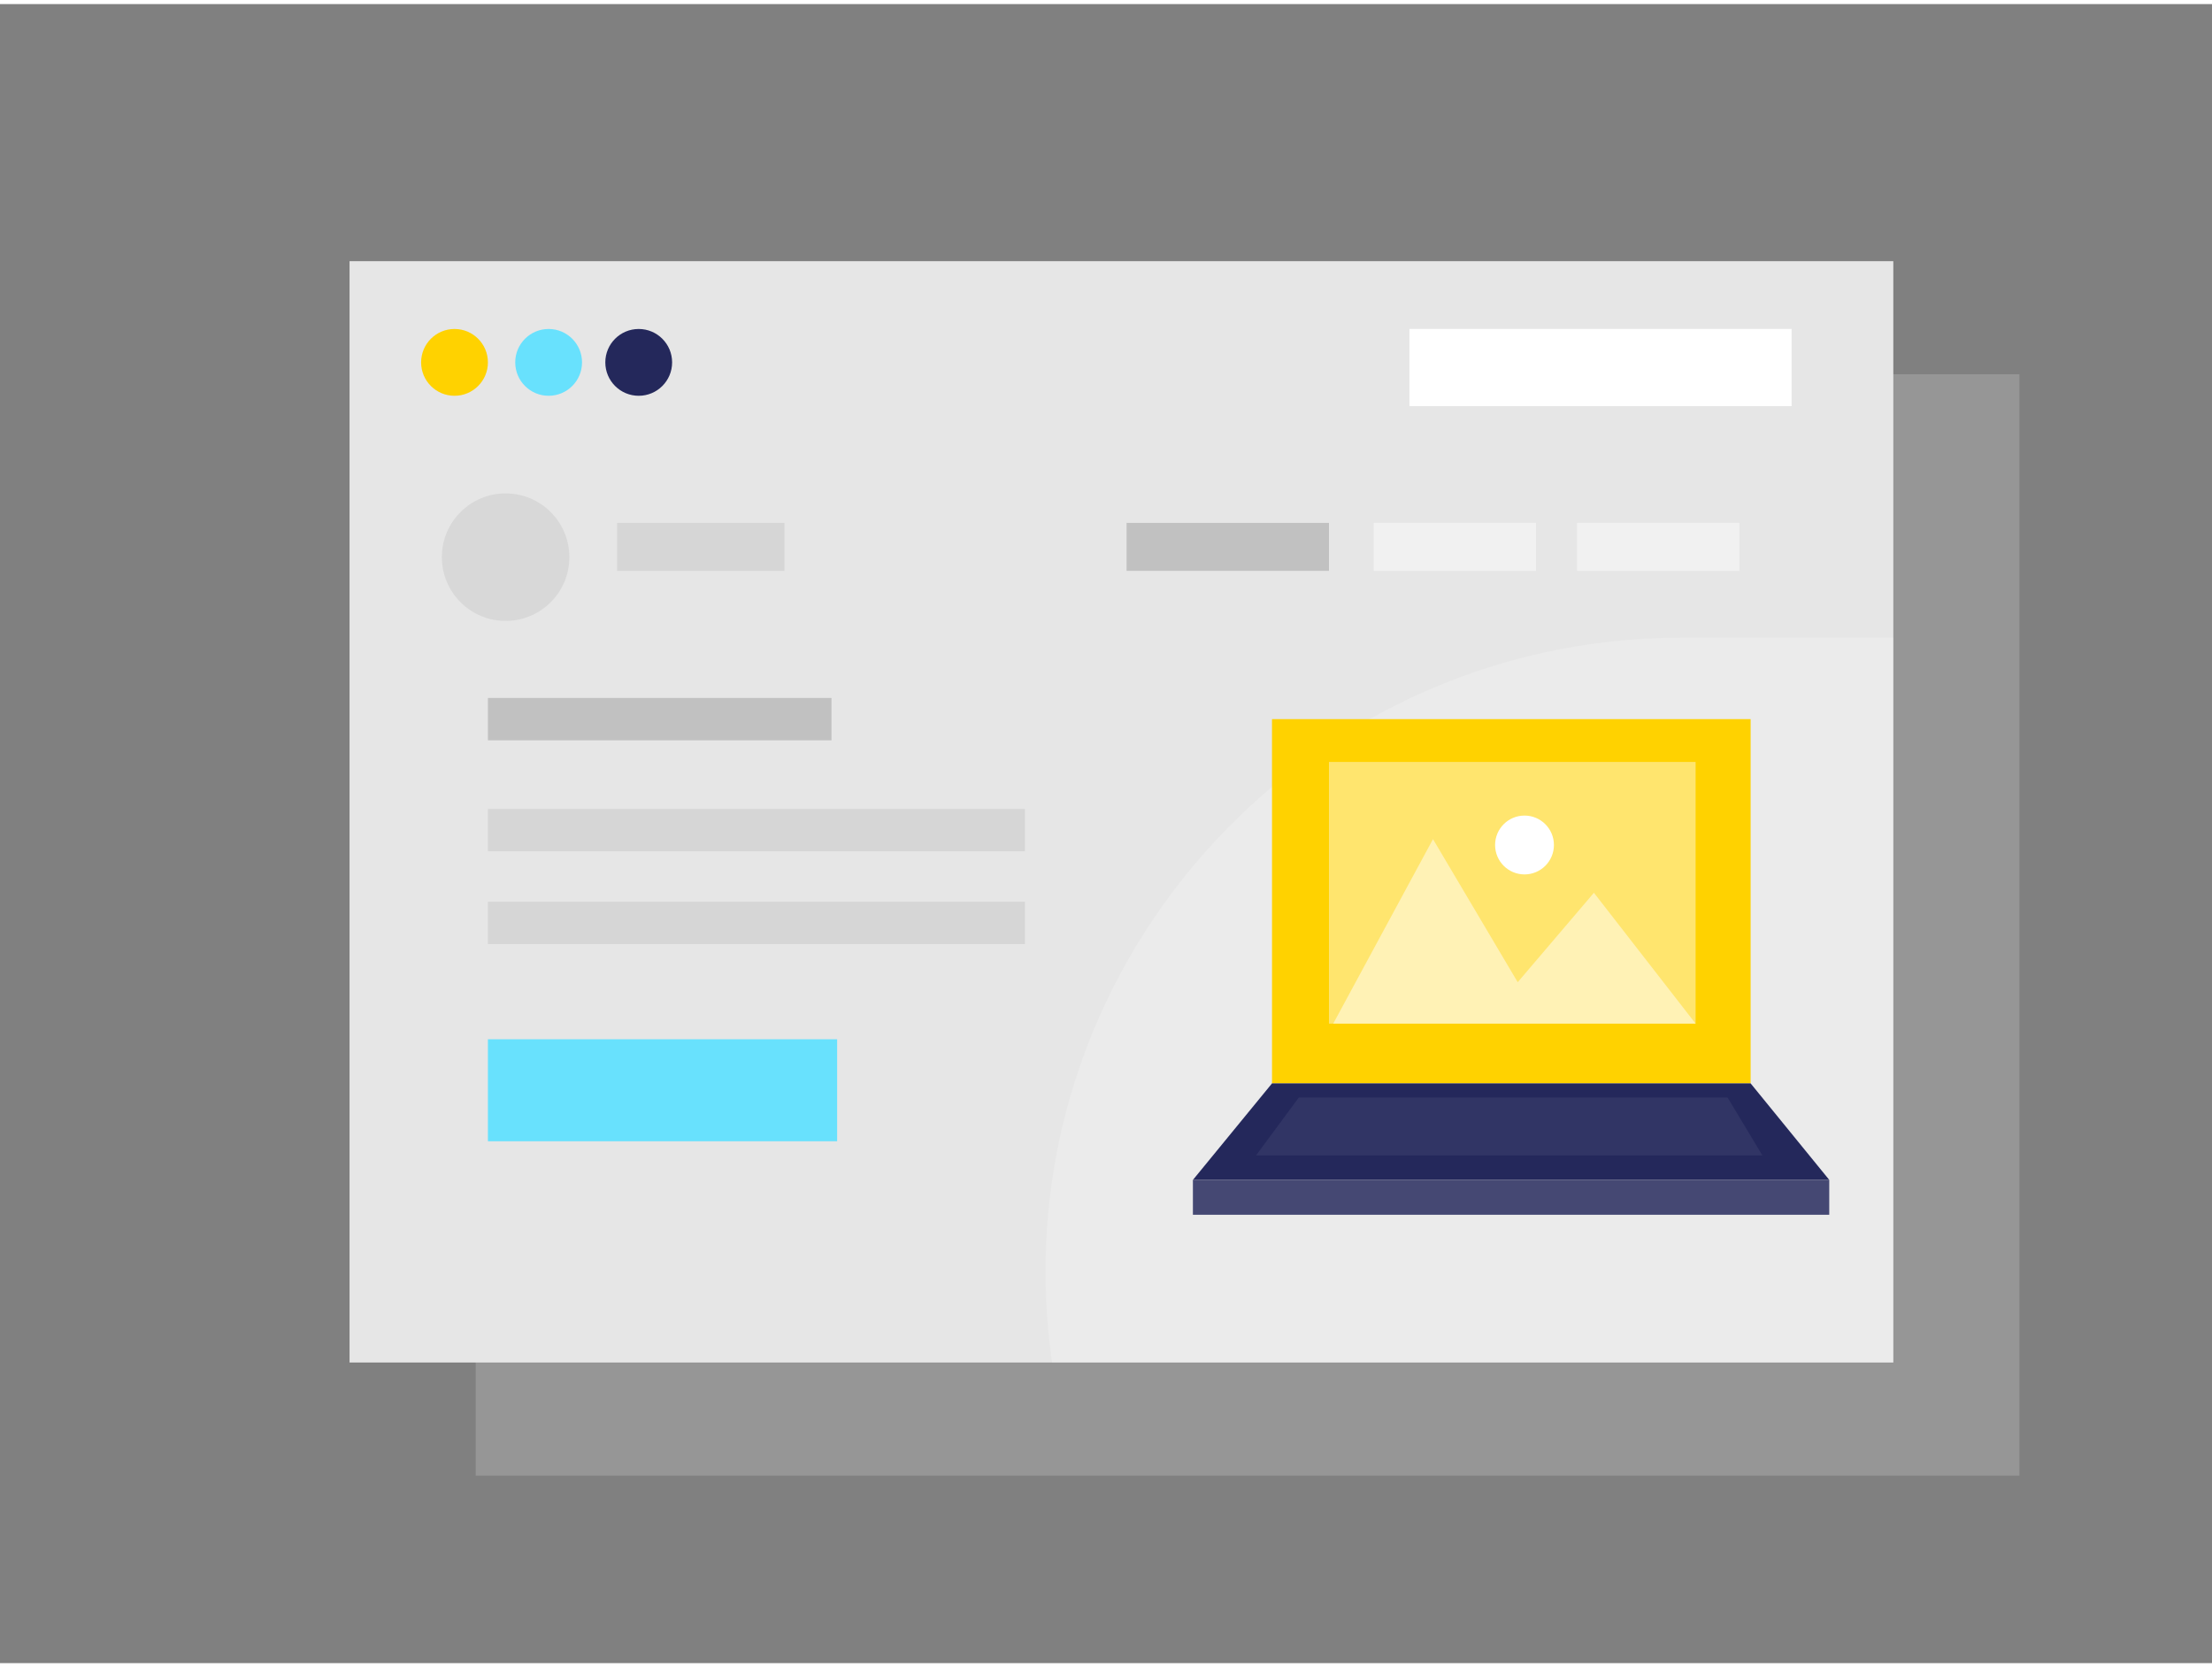 <svg id="Layer_1" data-name="Layer 1" xmlns="http://www.w3.org/2000/svg" viewBox="0 0 400 300" width="406" height="306" class="illustration styles_illustrationTablet__1DWOa"><rect x="0" y="0" width="400" height="300" fill="#808080" stroke="none"/><rect x="86.02" y="66.94" width="279.16" height="199.15" fill="#e6e6e6" opacity="0.22"></rect><rect x="63.21" y="46.49" width="279.16" height="199.15" fill="#e6e6e6"></rect><circle cx="82.19" cy="64.79" r="6.04" fill="#ffd200"></circle><circle cx="99.21" cy="64.79" r="6.04" fill="#68e1fd"></circle><circle cx="115.5" cy="64.79" r="6.04" fill="#24285b"></circle><rect x="254.87" y="58.74" width="69.11" height="13.96" fill="#fff"></rect><rect x="203.72" y="93.81" width="36.6" height="8.68" fill="#c1c1c1"></rect><rect x="111.59" y="93.81" width="30.26" height="8.68" fill="#c1c1c1" opacity="0.43"></rect><rect x="248.4" y="93.81" width="29.36" height="8.68" fill="#fff" opacity="0.43"></rect><rect x="285.17" y="93.81" width="29.36" height="8.68" fill="#fff" opacity="0.43"></rect><circle cx="91.43" cy="100.01" r="11.53" fill="#c1c1c1" opacity="0.36"></circle><rect x="88.23" y="187.19" width="63.15" height="18.44" fill="#68e1fd"></rect><rect x="88.23" y="125.47" width="62.13" height="7.66" fill="#c1c1c1"></rect><rect x="88.23" y="145.54" width="97.11" height="7.66" fill="#c1c1c1" opacity="0.44"></rect><rect x="88.23" y="162.32" width="97.11" height="7.66" fill="#c1c1c1" opacity="0.44"></rect><path d="M190.24,245.64s-.11-.7-.27-2c-8.64-68.55,45-129.08,114.12-129.08h38.28V245.64Z" fill="#fff" opacity="0.18"></path><rect x="230.02" y="129.3" width="86.55" height="65.87" fill="#ffd200"></rect><polygon points="230.02 195.17 215.72 212.62 330.79 212.62 316.57 195.17 230.02 195.17" fill="#24285b"></polygon><rect x="240.32" y="137.04" width="66.3" height="47.32" fill="#fff" opacity="0.43"></rect><rect x="215.72" y="212.62" width="115.06" height="6.3" fill="#24285b"></rect><rect x="215.72" y="212.62" width="115.06" height="6.3" fill="#fff" opacity="0.15"></rect><polygon points="234.87 197.72 227.13 208.19 318.7 208.19 312.4 197.72 234.87 197.72" fill="#fff" opacity="0.06"></polygon><polygon points="241.09 184.36 259.13 151 274.45 176.87 288.23 160.7 306.62 184.36 241.09 184.36" fill="#fff" opacity="0.49"></polygon><circle cx="275.68" cy="152.06" r="5.32" fill="#fff"></circle></svg>